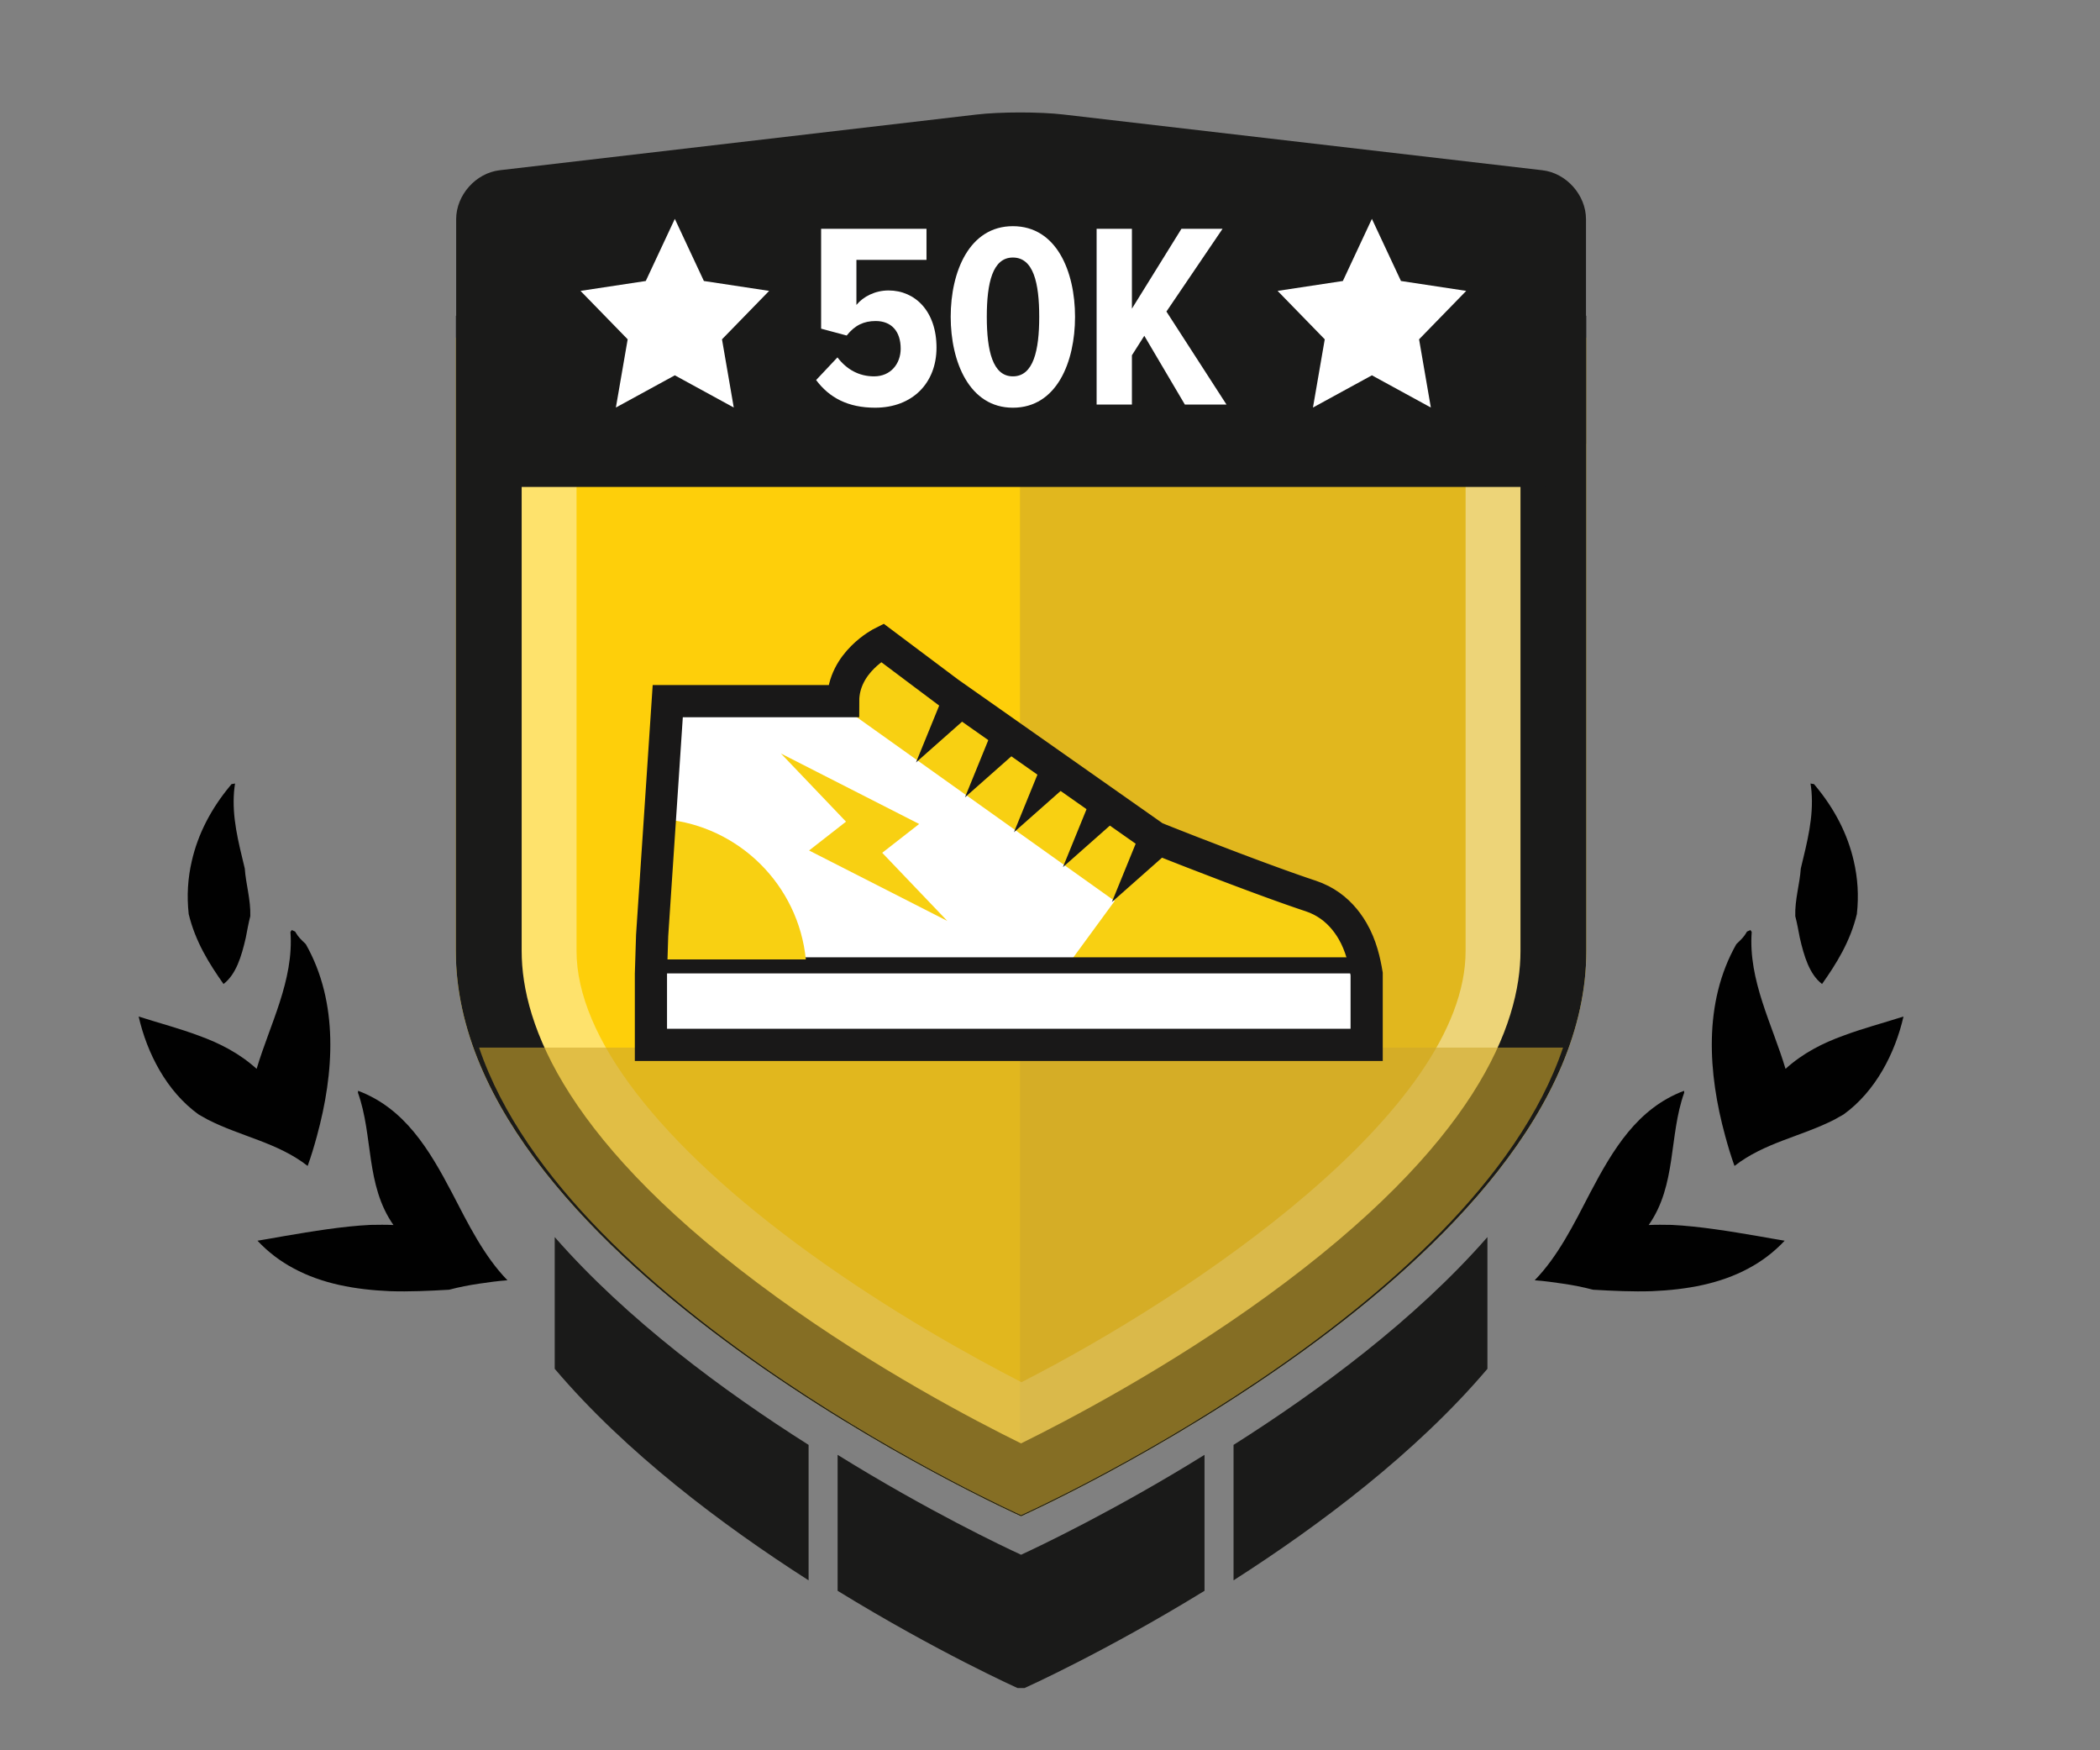 <?xml version="1.0" encoding="utf-8"?>
<!-- Generator: Adobe Illustrator 16.0.0, SVG Export Plug-In . SVG Version: 6.00 Build 0)  -->
<!DOCTYPE svg PUBLIC "-//W3C//DTD SVG 1.1//EN" "http://www.w3.org/Graphics/SVG/1.1/DTD/svg11.dtd">
<svg version="1.1" id="Layer_1" xmlns="http://www.w3.org/2000/svg" xmlns:xlink="http://www.w3.org/1999/xlink" x="0px" y="0px"
	 width="240px" height="200px" viewBox="0 0 240 200" enable-background="new 0 0 240 200" xml:space="preserve">
<rect x="0" y="0" width="240" height="200" fill="#808080" stroke="none"/>
<path fill="#1A1A19" d="M137.66,166.241c-10.387,6.446-19.063,10.538-20.966,11.416c-1.905-0.878-10.58-4.97-20.967-11.416v0.492
	c-0.003-0.002,0.004-0.005,0-0.007v15.051c11.415,7.013,20.568,11.112,20.568,11.112l0.399-0.001l0.399,0.001
	c0,0,9.152-4.1,20.567-11.112v-15.051c-0.004,0.002,0.004,0.005,0,0.007V166.241z"/>
<path fill="#1A1A19" d="M92.411,165.104c-9.748-6.17-20.759-14.313-29.014-23.744v15.051c8.118,9.568,19.145,17.857,29.014,24.17
	v-15.051c-0.004-0.002,0.003-0.005,0-0.007V165.104z"/>
<path fill="#1A1A19" d="M140.977,165.104v0.419c-0.004,0.002,0.003,0.005,0,0.007v15.051c9.869-6.313,20.895-14.602,29.014-24.17
	v-15.051C161.734,150.791,150.724,158.934,140.977,165.104"/>
<path fill="#010101" d="M191.059,139.966c-0.916-0.018-1.783-0.027-2.638,0.014c3.211-4.57,2.291-10.164,4.058-15.119l-0.017-0.219
	c-5.329,2.008-8.124,6.7-10.73,11.657c-1.861,3.592-3.684,7.274-6.34,9.994c1.109,0.08,2.153,0.229,3.234,0.388
	c1.122,0.163,2.276,0.386,3.435,0.692c2.307,0.135,4.581,0.237,6.732,0.167c4.035-0.171,7.795-0.855,11.037-2.606
	c1.502-0.798,2.902-1.849,4.131-3.161c-0.949-0.153-1.992-0.342-3.028-0.524C197.668,140.693,194.234,140.124,191.059,139.966"/>
<path fill="#010101" d="M204.059,122.135c-1.494-5.036-4.273-10.122-3.865-15.642l-0.142-0.219l-0.374,0.165
	c-0.045,0.036-0.097,0.107-0.101,0.145c-0.292,0.5-0.602,0.785-1.137,1.299c-3.805,6.708-3.229,14.78-1.274,21.921
	c0.32,1.176,0.652,2.295,1.063,3.425c3.422-2.676,7.644-3.359,11.442-5.307c0.341-0.207,0.676-0.369,1.029-0.581
	c3.659-2.642,5.886-7.007,6.842-11.184c-2.374,0.757-4.701,1.368-6.877,2.187C208.32,119.189,206.057,120.331,204.059,122.135"/>
<path fill="#010101" d="M27.975,99.247c0.117,1.752,0.69,3.56,0.63,5.435c-0.208,0.814-0.353,1.625-0.512,2.452
	c-0.499,2.185-1.119,4.205-2.547,5.306c-1.651-2.337-3.224-4.858-3.98-7.992c-0.23-2.088-0.103-4.093,0.351-6.048
	c0.698-3.078,2.195-5.974,4.379-8.6c0.069-0.091,0.125-0.13,0.158-0.197l0.408-0.073c-0.051,0.282-0.077,0.595-0.112,0.913
	C26.51,93.397,27.218,96.113,27.975,99.247"/>
<path fill="#010101" d="M205.805,99.247c-0.117,1.752-0.69,3.56-0.631,5.435c0.209,0.814,0.354,1.625,0.513,2.452
	c0.499,2.185,1.119,4.205,2.547,5.306c1.651-2.337,3.224-4.858,3.979-7.992c0.23-2.088,0.104-4.093-0.351-6.048
	c-0.698-3.078-2.194-5.974-4.379-8.6c-0.069-0.091-0.125-0.13-0.158-0.197l-0.408-0.073c0.052,0.282,0.077,0.595,0.112,0.913
	C207.269,93.397,206.561,96.113,205.805,99.247"/>
<path fill="#010101" d="M42.329,139.966c0.916-0.018,1.783-0.027,2.638,0.014c-3.211-4.57-2.29-10.164-4.058-15.119l0.017-0.219
	c5.329,2.008,8.124,6.7,10.73,11.657c1.861,3.592,3.684,7.274,6.339,9.994c-1.109,0.08-2.153,0.229-3.234,0.388
	c-1.122,0.163-2.275,0.386-3.435,0.692c-2.306,0.135-4.581,0.237-6.732,0.167c-4.035-0.171-7.795-0.855-11.037-2.606
	c-1.502-0.798-2.902-1.849-4.131-3.161c0.949-0.153,1.992-0.342,3.028-0.524C35.72,140.693,39.152,140.124,42.329,139.966"/>
<path fill="#010101" d="M29.329,122.135c1.494-5.036,4.274-10.122,3.865-15.642l0.142-0.219l0.374,0.165
	c0.045,0.036,0.097,0.107,0.101,0.145c0.292,0.5,0.601,0.785,1.136,1.299c3.805,6.708,3.23,14.78,1.275,21.921
	c-0.32,1.176-0.653,2.295-1.062,3.425c-3.423-2.676-7.644-3.359-11.443-5.307c-0.341-0.207-0.676-0.369-1.029-0.581
	c-3.66-2.642-5.886-7.007-6.842-11.184c2.374,0.757,4.701,1.368,6.877,2.187C25.067,119.189,27.331,120.331,29.329,122.135"/>
<path fill="#FECF0A" d="M52.093,38.584v20.302v49.78c0,35.679,64.6,64.602,64.6,64.602s64.601-28.923,64.601-64.602v-49.78V38.584
	H52.093z"/>
<g opacity="0.6">
	<g>
		<defs>
			<rect id="SVGID_1_" x="116.57" y="39.87" width="60.02" height="127.57"/>
		</defs>
		<clipPath id="SVGID_2_">
			<use xlink:href="#SVGID_1_"  overflow="visible"/>
		</clipPath>
		<path clip-path="url(#SVGID_2_)" fill="#CDA72C" d="M116.697,167.441c5.59-2.753,17.619-9.048,29.468-17.652
			c9.191-6.674,16.454-13.391,21.589-19.967c5.865-7.513,8.841-14.722,8.841-21.426V61.172V39.867h-60.025v127.511
			C116.611,167.398,116.656,167.422,116.697,167.441"/>
	</g>
</g>
<g opacity="0.4">
	<g>
		<defs>
			<rect id="SVGID_3_" x="52.09" y="36.07" width="129.2" height="137.199"/>
		</defs>
		<clipPath id="SVGID_4_">
			<use xlink:href="#SVGID_3_"  overflow="visible"/>
		</clipPath>
		<path clip-path="url(#SVGID_4_)" fill="#FFFFFF" d="M167.497,49.872v9.014v49.781c0,18.215-31.2,39.306-50.76,49.273
			c-5.696-2.925-14.984-8.061-24.254-14.771c-17.149-12.413-26.594-24.667-26.594-34.503V58.886v-9.014H167.497 M181.295,36.075
			H52.093v22.811v49.781c0,35.677,64.6,64.601,64.6,64.601s64.602-28.924,64.602-64.601V58.886V36.075z"/>
	</g>
</g>
<path fill="#1A1A19" d="M173.77,43.6v15.286v49.781c0,8.39-5.031,22.042-28.997,39.445c-11.291,8.198-22.754,14.197-28.081,16.821
	c-5.288-2.603-16.619-8.528-27.885-16.684c-24.124-17.462-29.188-31.164-29.188-39.583V58.886V43.6H173.77 M181.295,36.075H52.093
	v22.811v49.781c0,35.677,64.6,64.601,64.6,64.601s64.602-28.924,64.602-64.601V58.886V36.075z"/>
<path fill="#1A1A19" d="M57.115,19.451c-2.741,0.319-4.983,2.84-4.983,5.599v25.574c0,2.76,2.258,5.018,5.017,5.018h119.091
	c2.759,0,5.017-2.258,5.017-5.018V25.05c0-2.759-2.242-5.278-4.983-5.597l-54.714-6.366c-2.741-0.319-7.225-0.318-9.966,0.002
	L57.115,19.451z"/>
<g opacity="0.6">
	<g>
		<defs>
			<rect id="SVGID_5_" x="54.75" y="119.71" width="123.89" height="53.43"/>
		</defs>
		<clipPath id="SVGID_6_">
			<use xlink:href="#SVGID_5_"  overflow="visible"/>
		</clipPath>
		<path clip-path="url(#SVGID_6_)" fill="#CDA72C" d="M54.751,119.705c10.273,30.301,61.942,53.435,61.942,53.435
			s51.67-23.134,61.943-53.435H54.751z"/>
	</g>
</g>
<path fill="#FFFFFF" d="M74.392,111.297l0.138-4.397l0.873-13.101l0.319-4.773l0.444-6.681l0.148-2.228h20.045
	c0-4.455,4.454-6.682,4.454-6.682l1.96,1.47l1.604,1.203l0.712,0.534l3.341,2.505l22.97,16.145l0.594,0.416
	c0,0,0.495,0.197,1.34,0.531c0.004,0.001,0.007,0.002,0.01,0.003c0.046,0.019,0.093,0.037,0.141,0.057
	c0.021,0.008,0.042,0.017,0.063,0.024c0.046,0.019,0.091,0.036,0.138,0.054c0.012,0.005,0.023,0.009,0.036,0.014
	c0.051,0.02,0.102,0.041,0.154,0.061c0.019,0.008,0.037,0.016,0.056,0.022c0.051,0.02,0.103,0.04,0.155,0.061
	c0.01,0.005,0.019,0.007,0.027,0.011c0.084,0.033,0.17,0.067,0.257,0.101c0.048,0.019,0.097,0.038,0.146,0.057
	c0.047,0.018,0.095,0.037,0.142,0.056c0.03,0.011,0.06,0.022,0.089,0.035c0.054,0.02,0.106,0.041,0.159,0.062
	c0.028,0.011,0.056,0.022,0.084,0.033c0.048,0.019,0.099,0.038,0.148,0.057c0.038,0.015,0.075,0.03,0.114,0.046
	c0.049,0.02,0.099,0.038,0.147,0.058c0.03,0.012,0.062,0.023,0.092,0.036c0.058,0.022,0.115,0.045,0.173,0.068
	c0.041,0.016,0.084,0.032,0.125,0.048c0.038,0.016,0.078,0.031,0.117,0.046c0.073,0.028,0.146,0.057,0.221,0.086
	c0.016,0.006,0.032,0.012,0.049,0.019c0.076,0.029,0.152,0.059,0.23,0.09c0.024,0.009,0.049,0.018,0.072,0.027
	c0.058,0.022,0.118,0.046,0.177,0.069c0.058,0.022,0.116,0.044,0.175,0.067c1.019,0.395,2.142,0.827,3.314,1.274
	c0.002,0.001,0.005,0.002,0.007,0.003c0.118,0.045,0.237,0.09,0.356,0.135h0.001c0.112,0.043,0.227,0.086,0.341,0.13
	c0.017,0.006,0.035,0.013,0.053,0.02c0.107,0.041,0.214,0.081,0.321,0.121c0.01,0.004,0.02,0.007,0.028,0.011
	c0.117,0.044,0.234,0.088,0.352,0.132c0.001,0.001,0.003,0.002,0.005,0.002c0.117,0.044,0.234,0.089,0.351,0.133
	c0.012,0.004,0.022,0.008,0.033,0.012c0.108,0.04,0.216,0.081,0.325,0.122c0.019,0.008,0.037,0.015,0.056,0.021
	c0.104,0.039,0.211,0.078,0.315,0.117c0.018,0.007,0.037,0.014,0.055,0.021c0.104,0.039,0.206,0.077,0.31,0.115
	c0.021,0.009,0.045,0.017,0.067,0.026c0.103,0.038,0.204,0.076,0.307,0.114c0.021,0.008,0.043,0.016,0.063,0.023
	c0.098,0.036,0.196,0.073,0.293,0.109c0.029,0.011,0.059,0.021,0.088,0.032c0.095,0.035,0.189,0.07,0.283,0.105
	c0.028,0.01,0.057,0.02,0.084,0.031c0.096,0.035,0.189,0.069,0.284,0.104c0.029,0.011,0.06,0.022,0.089,0.033
	c0.094,0.034,0.186,0.068,0.279,0.102c0.029,0.011,0.059,0.021,0.088,0.032c0.092,0.034,0.184,0.067,0.275,0.101
	c0.031,0.011,0.063,0.022,0.094,0.034c0.088,0.032,0.175,0.063,0.263,0.096c0.035,0.013,0.07,0.025,0.105,0.038
	c0.086,0.032,0.172,0.062,0.258,0.093c0.034,0.013,0.068,0.024,0.103,0.037c0.088,0.031,0.174,0.063,0.262,0.095
	c0.032,0.011,0.065,0.022,0.099,0.035c0.08,0.028,0.159,0.057,0.238,0.085c0.042,0.015,0.083,0.029,0.124,0.045
	c0.08,0.028,0.157,0.056,0.236,0.084c0.037,0.013,0.075,0.027,0.112,0.04c0.088,0.03,0.177,0.062,0.265,0.093
	c0.026,0.01,0.054,0.02,0.08,0.029c0.083,0.029,0.165,0.058,0.248,0.087c0.035,0.012,0.069,0.024,0.104,0.036
	c0.071,0.025,0.142,0.05,0.213,0.075c0.043,0.015,0.087,0.029,0.13,0.044c0.074,0.026,0.146,0.052,0.219,0.076
	c0.038,0.014,0.077,0.027,0.114,0.04c0.069,0.024,0.138,0.048,0.206,0.071c0.043,0.015,0.086,0.029,0.129,0.044
	c0.064,0.022,0.128,0.044,0.191,0.065c0.045,0.016,0.089,0.03,0.133,0.045c0.065,0.022,0.13,0.045,0.194,0.066
	c0.042,0.014,0.084,0.028,0.126,0.042c0.104,0.035,0.208,0.07,0.312,0.104c0.204,0.068,0.401,0.142,0.592,0.222
	c0.004,0.002,0.007,0.003,0.011,0.004c0.188,0.079,0.369,0.164,0.547,0.253c0.006,0.004,0.013,0.007,0.019,0.01
	c0.173,0.089,0.341,0.183,0.504,0.28c0.008,0.005,0.017,0.009,0.024,0.015c0.16,0.097,0.314,0.199,0.466,0.305
	c0.009,0.007,0.019,0.013,0.028,0.02c0.147,0.105,0.29,0.215,0.429,0.327c0.011,0.009,0.021,0.017,0.03,0.025
	c0.138,0.112,0.27,0.229,0.396,0.348c0.01,0.009,0.021,0.019,0.03,0.028c0.127,0.119,0.249,0.242,0.366,0.367
	c0.011,0.01,0.02,0.02,0.028,0.029c0.118,0.127,0.232,0.256,0.341,0.388c0.009,0.009,0.017,0.018,0.024,0.027
	c0.109,0.134,0.214,0.269,0.315,0.405c0.007,0.009,0.013,0.018,0.02,0.025c0.102,0.14,0.2,0.281,0.294,0.424
	c0.004,0.006,0.009,0.013,0.013,0.019c0.096,0.146,0.187,0.293,0.274,0.442c0.002,0.004,0.004,0.007,0.006,0.01
	c0.991,1.69,1.387,3.539,1.62,4.936v8.1H74.392V111.297z"/>
<path fill="#F8D012" d="M133.843,107.549l-37.17-26.486l3.858-6.159l9.966,7.833l23.361,15.825l0.64,0.433
	c0,0,2.438,0.944,5.774,2.193l0.007,0.027L133.843,107.549z"/>
<path fill="#F8D012" d="M132.013,96.635c0.483,0.193,11.269,4.497,17.798,6.674c3.301,1.101,4.969,3.829,5.814,6.311h-33.119
	L132.013,96.635z"/>
<polygon fill="#191818" points="110.635,81.86 104.687,87.122 107.685,79.768 "/>
<polygon fill="#191818" points="116.231,85.848 110.283,91.109 113.281,83.756 "/>
<line fill="none" stroke="#191818" stroke-width="1.839" stroke-miterlimit="10" x1="155.625" y1="110.309" x2="74.391" y2="110.309"/>
<polygon fill="#191818" points="121.829,89.835 115.881,95.097 118.879,87.743 "/>
<polygon fill="#191818" points="127.426,93.822 121.478,99.085 124.476,91.73 "/>
<polygon fill="#191818" points="133.022,97.81 127.074,103.072 130.072,95.719 "/>
<polygon fill="#F8D012" points="89.253,86.104 105.047,94.154 100.825,97.448 108.261,105.231 92.466,97.183 96.687,93.888 "/>
<path fill="#F8D012" d="M75.975,93.614l-0.942,16.018h17.063C91.248,101.146,84.475,94.408,75.975,93.614"/>
<path fill="none" stroke="#191818" stroke-width="3.679" stroke-miterlimit="10" d="M74.392,111.297l0.138-4.397l0.873-13.101
	l0.319-4.773l0.444-6.681l0.148-2.228h20.045c0-4.455,4.454-6.682,4.454-6.682l1.96,1.47l1.604,1.203l0.712,0.534l3.341,2.505
	l22.97,16.145l0.594,0.416c0,0,0.495,0.197,1.34,0.531c0.004,0.001,0.007,0.002,0.01,0.003c0.046,0.019,0.093,0.037,0.141,0.057
	c0.021,0.008,0.042,0.017,0.063,0.024c0.046,0.019,0.091,0.036,0.138,0.054c0.012,0.005,0.023,0.009,0.036,0.014
	c0.051,0.02,0.102,0.041,0.154,0.061c0.019,0.008,0.037,0.016,0.056,0.022c0.051,0.02,0.103,0.04,0.155,0.061
	c0.01,0.005,0.019,0.007,0.027,0.011c0.084,0.033,0.17,0.067,0.257,0.101c0.048,0.019,0.097,0.038,0.146,0.057
	c0.047,0.018,0.095,0.037,0.142,0.056c0.03,0.011,0.06,0.022,0.089,0.035c0.054,0.02,0.106,0.041,0.159,0.062
	c0.028,0.011,0.056,0.022,0.084,0.033c0.048,0.019,0.099,0.038,0.148,0.057c0.038,0.015,0.075,0.03,0.114,0.046
	c0.049,0.02,0.099,0.038,0.147,0.058c0.03,0.012,0.062,0.023,0.092,0.036c0.058,0.022,0.115,0.045,0.173,0.068
	c0.041,0.016,0.084,0.032,0.125,0.048c0.038,0.016,0.078,0.031,0.117,0.046c0.073,0.028,0.146,0.057,0.221,0.086
	c0.016,0.006,0.032,0.012,0.049,0.019c0.076,0.029,0.152,0.059,0.23,0.09c0.024,0.009,0.049,0.018,0.072,0.027
	c0.058,0.022,0.118,0.046,0.177,0.069c0.058,0.022,0.116,0.044,0.175,0.067c1.019,0.395,2.142,0.827,3.314,1.274
	c0.002,0.001,0.005,0.002,0.007,0.003c0.118,0.045,0.237,0.09,0.356,0.135h0.001c0.112,0.043,0.227,0.086,0.341,0.13
	c0.017,0.006,0.035,0.013,0.053,0.02c0.107,0.041,0.214,0.081,0.321,0.121c0.01,0.004,0.02,0.007,0.028,0.011
	c0.117,0.044,0.234,0.088,0.352,0.132c0.001,0.001,0.003,0.002,0.005,0.002c0.117,0.044,0.234,0.089,0.351,0.133
	c0.012,0.004,0.022,0.008,0.033,0.012c0.108,0.04,0.216,0.081,0.325,0.122c0.019,0.008,0.037,0.015,0.056,0.021
	c0.104,0.039,0.211,0.078,0.315,0.117c0.018,0.007,0.037,0.014,0.055,0.021c0.104,0.039,0.206,0.077,0.31,0.115
	c0.021,0.009,0.045,0.017,0.067,0.026c0.103,0.038,0.204,0.076,0.307,0.114c0.021,0.008,0.043,0.016,0.063,0.023
	c0.098,0.036,0.196,0.073,0.293,0.109c0.029,0.011,0.059,0.021,0.088,0.032c0.095,0.035,0.189,0.07,0.283,0.105
	c0.028,0.01,0.057,0.02,0.084,0.031c0.096,0.035,0.189,0.069,0.284,0.104c0.029,0.011,0.06,0.022,0.089,0.033
	c0.094,0.034,0.186,0.068,0.279,0.102c0.029,0.011,0.059,0.021,0.088,0.032c0.092,0.034,0.184,0.067,0.275,0.101
	c0.031,0.011,0.063,0.022,0.094,0.034c0.088,0.032,0.175,0.063,0.263,0.096c0.035,0.013,0.07,0.025,0.105,0.038
	c0.086,0.032,0.172,0.062,0.258,0.093c0.034,0.013,0.068,0.024,0.103,0.037c0.088,0.031,0.174,0.063,0.262,0.095
	c0.032,0.011,0.065,0.022,0.099,0.035c0.08,0.028,0.159,0.057,0.238,0.085c0.042,0.015,0.083,0.029,0.124,0.045
	c0.08,0.028,0.157,0.056,0.236,0.084c0.037,0.013,0.075,0.027,0.112,0.04c0.088,0.03,0.177,0.062,0.265,0.093
	c0.026,0.01,0.054,0.02,0.08,0.029c0.083,0.029,0.165,0.058,0.248,0.087c0.035,0.012,0.069,0.024,0.104,0.036
	c0.071,0.025,0.142,0.05,0.213,0.075c0.043,0.015,0.087,0.029,0.13,0.044c0.074,0.026,0.146,0.052,0.219,0.076
	c0.038,0.014,0.077,0.027,0.114,0.04c0.069,0.024,0.138,0.048,0.206,0.071c0.043,0.015,0.086,0.029,0.129,0.044
	c0.064,0.022,0.128,0.044,0.191,0.065c0.045,0.016,0.089,0.03,0.133,0.045c0.065,0.022,0.13,0.045,0.194,0.066
	c0.042,0.014,0.084,0.028,0.126,0.042c0.104,0.035,0.208,0.07,0.312,0.104c0.204,0.068,0.401,0.142,0.592,0.222
	c0.004,0.002,0.007,0.003,0.011,0.004c0.188,0.079,0.369,0.164,0.547,0.253c0.006,0.004,0.013,0.007,0.019,0.01
	c0.173,0.089,0.341,0.183,0.504,0.28c0.008,0.005,0.017,0.009,0.024,0.015c0.16,0.097,0.314,0.199,0.466,0.305
	c0.009,0.007,0.019,0.013,0.028,0.02c0.147,0.105,0.29,0.215,0.429,0.327c0.011,0.009,0.021,0.017,0.03,0.025
	c0.138,0.112,0.27,0.229,0.396,0.348c0.01,0.009,0.021,0.019,0.03,0.028c0.127,0.119,0.249,0.242,0.366,0.367
	c0.011,0.01,0.02,0.02,0.028,0.029c0.118,0.127,0.232,0.256,0.341,0.388c0.009,0.009,0.017,0.018,0.024,0.027
	c0.109,0.134,0.214,0.269,0.315,0.405c0.007,0.009,0.013,0.018,0.02,0.025c0.102,0.14,0.2,0.281,0.294,0.424
	c0.004,0.006,0.009,0.013,0.013,0.019c0.096,0.146,0.187,0.293,0.274,0.442c0.002,0.004,0.004,0.007,0.006,0.01
	c0.991,1.69,1.387,3.539,1.62,4.936v8.1H74.392V111.297z"/>
<path fill="#FFFFFF" d="M93.271,43.427l2.438-2.589c1.055,1.385,2.47,2.168,4.186,2.168c1.927,0,3.04-1.476,3.04-3.162
	c0-1.986-1.054-3.161-2.859-3.161c-1.354,0-2.379,0.482-3.312,1.656l-2.922-0.783V26.146h12.043v3.552h-8.009v5.148
	c0.784-0.963,2.138-1.656,3.673-1.656c3.041,0,5.48,2.379,5.48,6.533c0,4.034-2.739,6.864-7.015,6.864
	C96.913,46.588,94.775,45.443,93.271,43.427"/>
<path fill="#FFFFFF" d="M108.651,36.201c0-5.178,2.137-10.356,7.105-10.356c4.997,0,7.105,5.178,7.105,10.356
	c0,5.148-2.077,10.387-7.105,10.387C110.789,46.588,108.651,41.35,108.651,36.201 M118.768,36.201c0-3.883-0.663-6.773-3.011-6.773
	c-2.318,0-2.98,2.891-2.98,6.773c0,3.854,0.662,6.804,2.98,6.804C118.104,43.005,118.768,40.055,118.768,36.201"/>
<polygon fill="#FFFFFF" points="135.413,46.227 130.777,38.369 129.362,40.597 129.362,46.227 125.328,46.227 125.328,26.146 
	129.362,26.146 129.362,35.269 135.021,26.146 139.719,26.146 133.306,35.6 140.17,46.227 "/>
<polygon fill="#FFFFFF" points="87.902,33.239 80.444,32.108 77.123,25.01 73.803,32.108 66.344,33.239 71.734,38.773 
	70.386,46.568 77.123,42.887 83.859,46.568 82.513,38.773 "/>
<polygon fill="#FFFFFF" points="167.568,33.239 160.11,32.108 156.789,25.01 153.47,32.108 146.011,33.239 151.4,38.773 
	150.053,46.568 156.789,42.887 163.526,46.568 162.18,38.773 "/>
</svg>
